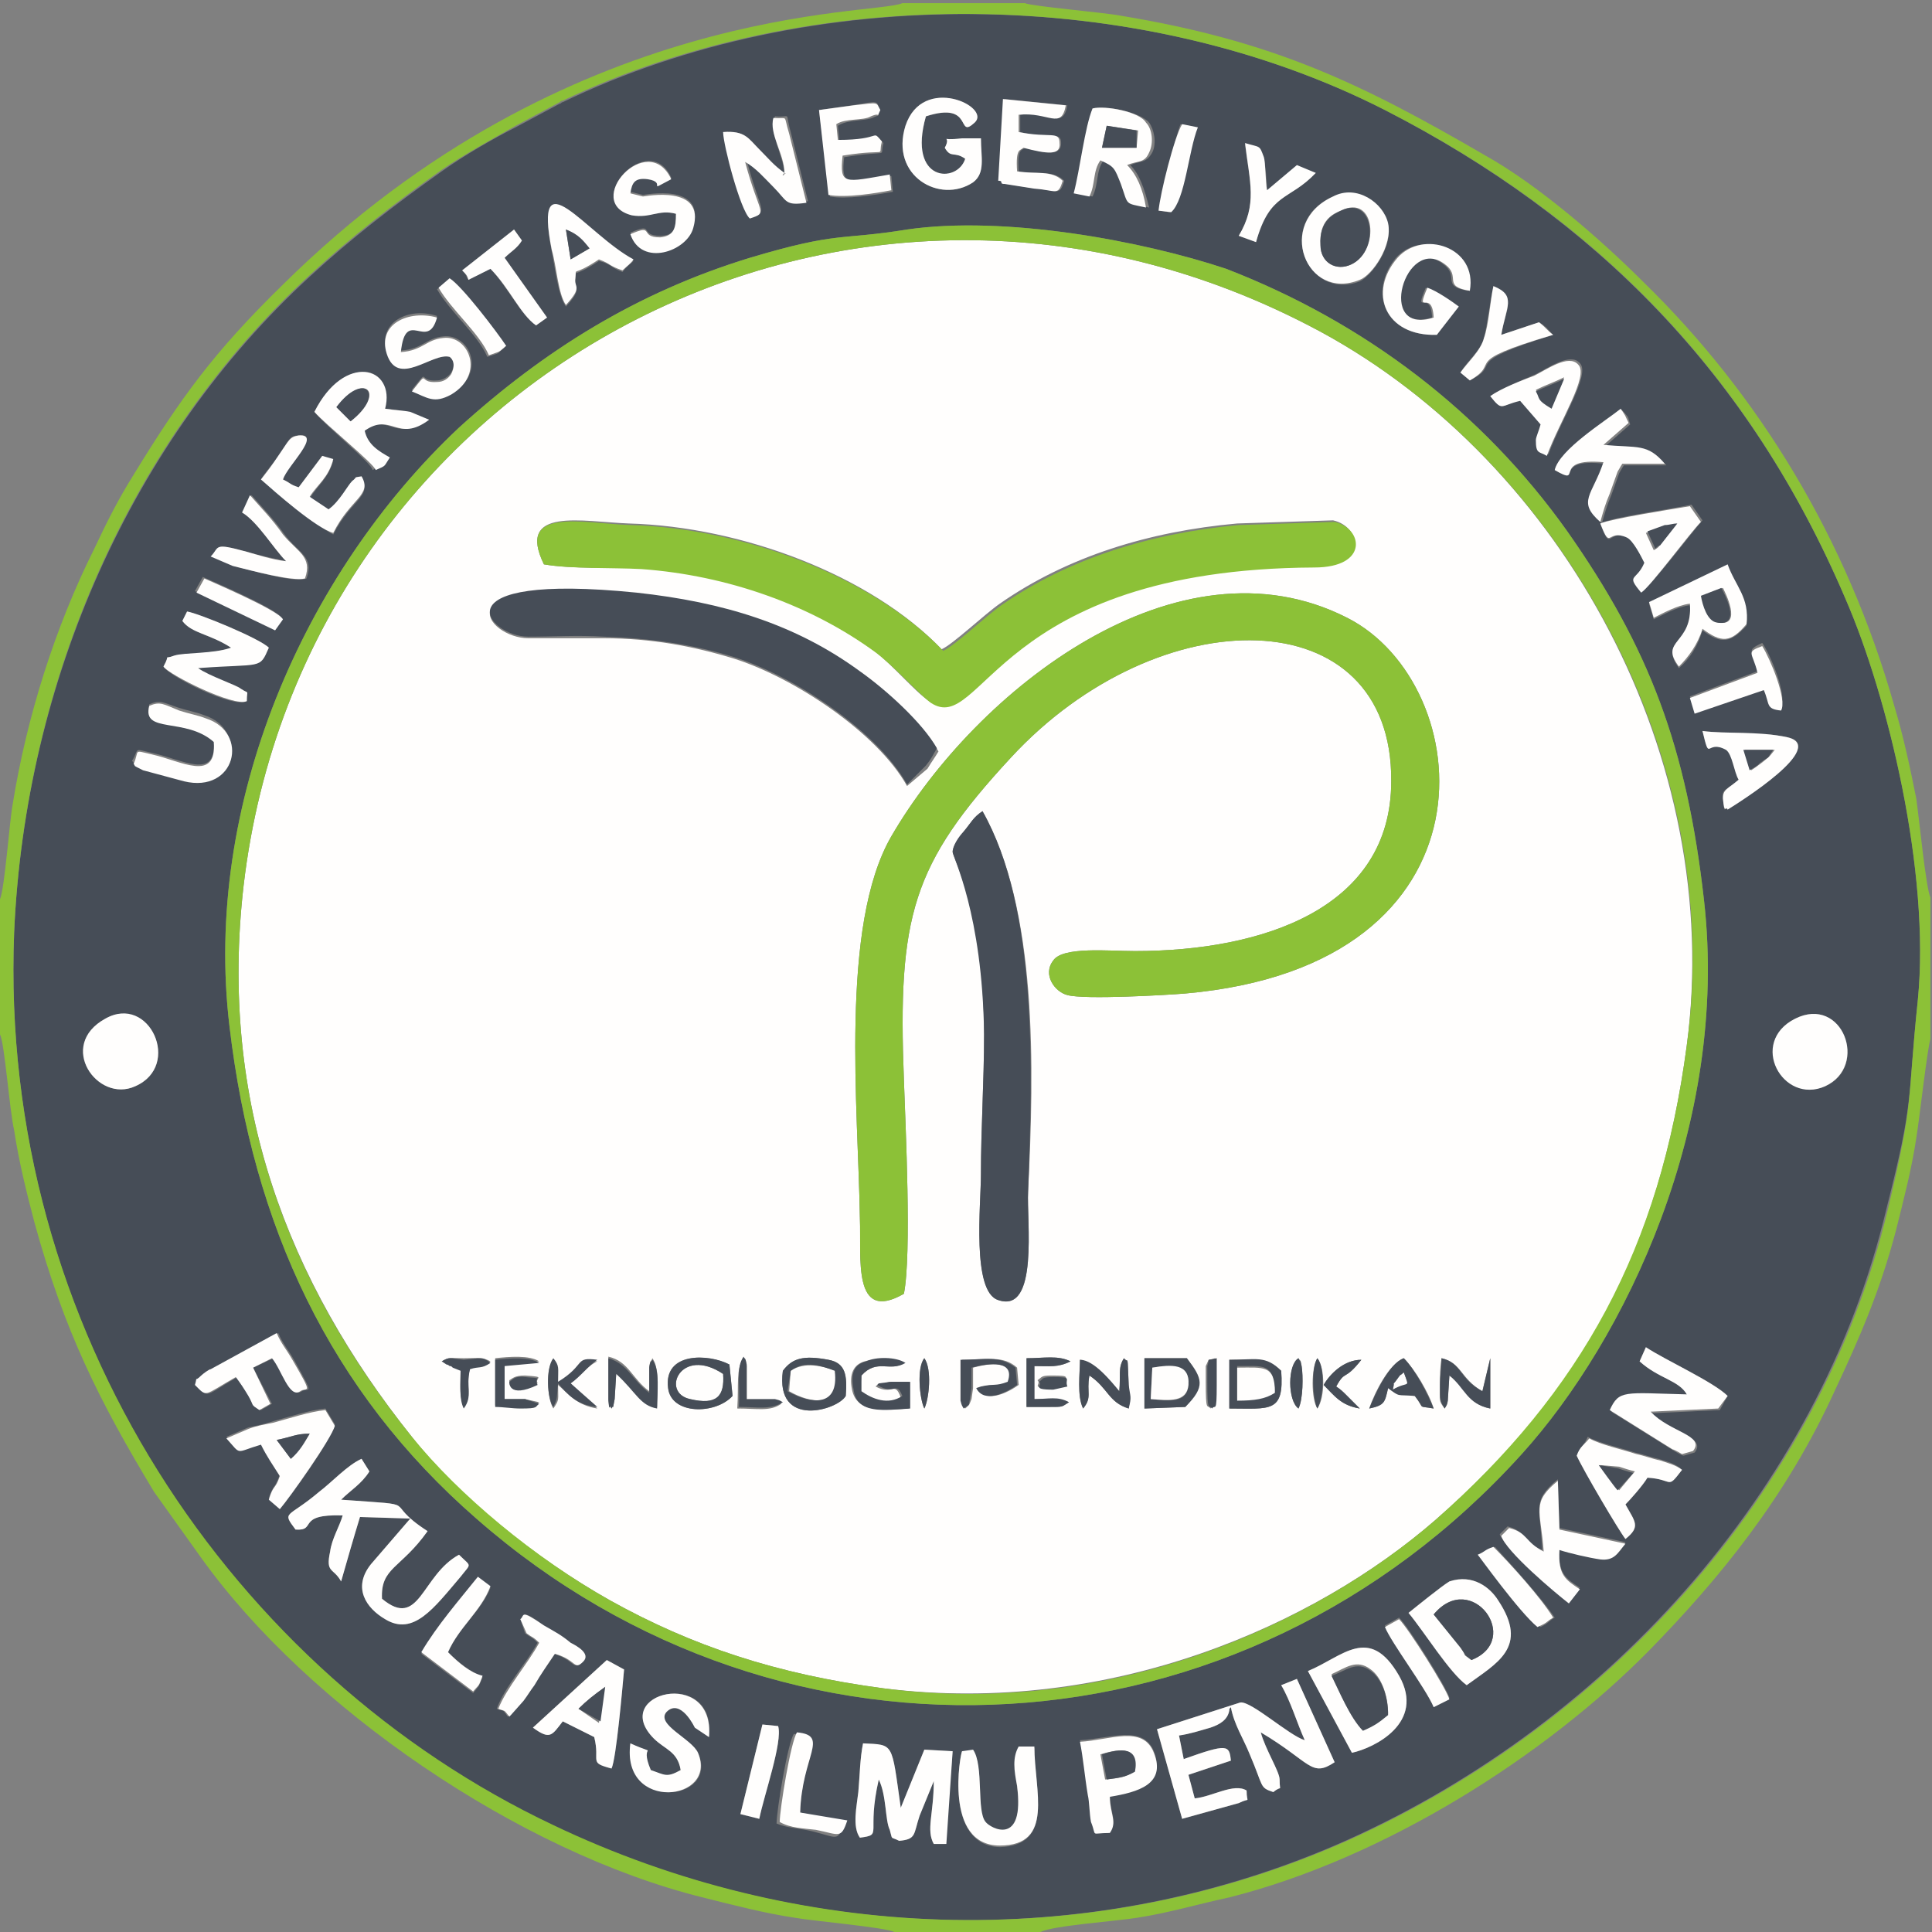 <svg xmlns="http://www.w3.org/2000/svg" width="122.9" height="122.9">
  <rect width="100%" height="100%" fill="#808080" stroke="none"/>
  <path fill="#FFFEFD" fill-rule="evenodd" d="M83.8 86.4c.5.6.5 2.5 0 3.2-.4-.6-.4-2.6 0-3.2zm-1.2 0c.2.3.1 0 .2.5.1.6.1 2.1-.2 2.7-.7-.5-.7-2.8 0-3.2zm-5.3 0v1.7c0 1.9-.1 1.2-.3 1.5-.2-.3-.3.3-.3-1.7v-1c.3-.6 0-.3.6-.5zm-18.5 0c.5.7.3 2.6 0 3.2-.3-.6-.5-2.6 0-3.2zm-11.5 0c.2.2.1 0 .2.5v2.2h1.7c.4.1.4.1.5.2-.7.5-1.5.3-2.8.3.1-1.5-.1-2.5.4-3.2zm30.9 3.2v-3.1c1.8 0 2.3-.2 3.3.7.2 2.7-.7 2.4-3.3 2.4zm-28.4-2.4c-.5 3.7 3.5 2.5 4 1.6.1-1.3 0-2.1-1.1-2.3-1.6-.3-2.3-.1-2.9.7zm-3.4-.4l.2 2c-1.1 1.2-3.9 1.2-4.1-.5-.3-2.3 2.5-2.2 3.9-1.5zm29 2.7l-2.6.1v-3.2h2.7c.9 1.3 1.1 1.7-.1 3.1zM66 87.8c.3-.2.2-.3.9-.3 1.3 0 .8.1.9.5l-.8.3c-1.6 0-.7-.2-1-.5zm-33.6 0c.2-.1.3-.3 1-.3 1.4.1.6.1.8.5-1.9 1-1.8-.1-1.8-.2zm59.5 1.8c-.4-.5-.3-.5-.3-1.5 0-.6 0-1.1.1-1.7 1.3.3 1.2 1.3 2.6 2.1l.5-2.1v3.2c-1.5-.3-1.5-1.4-2.6-2.1l-.1 1.5c0 .4-.1.4-.2.6zm-3.3-1.2c1-.5 1.1 0 .7-1.1-.3.2-.2 0-.4.4-.5.7-.1-.1-.3.7zm-.3-.1c-.2.9-.3 1.1-1.2 1.3.3-.9 1.2-2.8 2.2-3.2.7.7 1.6 2.2 1.9 3.2-1.1-.2-.5.1-1.2-.8-1.2-.2-.9.1-1.7-.5zm-19.4 1.3c-.4-.8-.2-2.2-.2-3.1.9.1 2 1.4 2.5 2 .1-1-.1-1.5.3-2.1.3.4.2-.5.3 1.7 0 .8.1.7 0 1.5-1.3-.4-1.3-1.3-2.5-2.1-.2 1.1.2 1.3-.4 2.1zm-30 0c-.2-.4-.1.4-.2-.6v-2.7c1.3.3 1.5 1.4 2.6 2.2v-1.6c.1-.5.1-.2.2-.5.5.7.3 2.2.3 3.1-1.1-.2-1.3-.9-2.6-2.2l-.1 1.7c-.2 1 0 .2-.2.6zm26.9-.6v-2.1c1 0 1.5.1 2.3-.3-.8-.4-1.7-.2-2.8-.2v3.1h1.4c1 0 .8 0 1.3-.3-.7-.3-1.3-.2-2.2-.2zm-4.4.6c-.1-.2-.2-.1-.2-.5v-2.6c1.6 0 2.6-.3 3.5.5l.1 1.1c-.7.5-2.1 1.2-2.6.2l.3-.1c.9-.2.9.1 1.7-.3.4-1.4-1.2-1.2-2.3-.9v1.3l-.1.7c-.2.5-.1.3-.4.6zm-6.6-2.1l-.1 1.1c.6.4 1.6.9 2.6.3-.4-1.1-.5-.1-1.6-.7l.1-.1.8-.2h1.2v1.7c-1.6.1-3.3.3-3.6-1.2-.2-1 .1-1.6.8-1.8.7-.2 2-.2 2.5.1-.9.6-1.7-.3-2.7.8zM32.1 89v-2.2l2.2-.2c-.6-.4-1.9-.3-2.8-.2v3c.5 0 1.1.1 1.6.1 1.2 0 .9-.1 1.2-.3l-.9-.2h-1.3zm-4-2.4c.5-.3.5-.2 1.4-.2 1.1 0 1.1-.1 1.7.2-.6.4-.7.2-1.3.4-.3 1.2.2 1.7-.4 2.5-.3-.7-.2-1.5-.2-2.4l-.5-.2c-.1 0-.1 0-.2-.1-.1 0-.1 0-.2-.1l-.3-.1zM85 88.2c.6-1.1.5-.3 1.6-1.7-1.1 0-2 .9-2.4 1.6.7.7 1.1 1.3 2.3 1.5l-.8-.8c-.3-.3-.4-.4-.7-.6zM36.3 88l1.7 1.6c-1.3-.2-1.8-.9-2.5-1.5 0 1 .1.9-.3 1.5-.4-.6-.5-2.6 0-3.1.3.5.2.6.3 1.5 1.8-1.2 1-1.6 2.5-1.4-.5.2-1.1.9-1.7 1.4zm26.2-36.4c3.5 6.2 3.3 16.3 2.9 24.2-.1 1.8.7 7.8-1.9 6.9-1.7-.6-1.1-6.1-1.1-8 0-2.9.2-5.9.2-8.9 0-7.7-2-11.3-2-11.6 0-.4.4-.9.7-1.3.5-.6.6-.9 1.2-1.3zm-5 30.7c.5-2.5.1-10.7 0-13.6-.4-10.4.5-13.7 6.8-20.5C73.7 38 88.6 38 88.5 49.7c0 8.1-8.2 10.8-16.3 10.8-1.7 0-4.6-.3-5.2.6-.7.9.1 2 .9 2.2 1.1.3 6.3 0 7.5-.1C95.8 61.4 94 43.5 85.7 39.3c-10.8-5.5-23.6 4.6-29 13.9-3.3 5.7-2.1 17.4-2 24.3.1 2.5-.5 6.7 2.8 4.8zm2.2-34.5c-.3.5-.4.6-.7 1.1L57.7 50c-1.9-3.4-7.2-6.9-11-8.1-2.6-.8-5.3-1.3-8.3-1.3h-4.8c-2.6 0-6-4.1 6.9-2.8 5.5.6 10.1 2 14.3 5.1 1.6 1.2 4 3.3 4.9 4.9zM34.6 35.9c-1.8-3.7 2.5-2.7 5.4-2.6 7.2.2 15.4 3.3 19.9 8 .7-.3 2.7-2.2 3.7-2.9 4.3-3 9.5-4.6 15.1-5.1l6.1-.2c1.8.4 2.2 2.9-1.3 2.9-20.3.1-21.1 10.8-24.4 8.6-1-.7-2.3-2.3-3.5-3.2-4.1-3-9.4-4.9-14.9-5.3-1.7 0-4.3.1-6.1-.2zm72.7 30.6c2.4-18.2-7.8-37-23.3-45.4-29.9-16.1-64.7 3-68.5 35.2-1.6 13.8 2.8 25.2 10.7 35.1 3 3.8 7.8 7.7 12.6 10.4 5.2 2.9 10.6 4.7 17.4 5.6 14.5 1.8 27.5-4.1 35.1-10.7 9.4-8.2 14.3-17.3 16-30.2z" clip-rule="evenodd"/>
  <path fill="#464D57" fill-rule="evenodd" d="M61.2 111.4h.7c.7 1 .2 3.9.8 4.6.3.4 2.5 1.6 2-2.3-.1-1.1-.3-1.8.1-2.5h1c0 2.7 1.3 6.2-2.2 6.3-3.6-.1-2.5-6-2.4-6.1zm-1.1 5.9l.5-5.9-1.8-.1-1.5 3.7c-.6-4.2-.4-4-2.4-4.1-.2 1-.2 2-.3 3.1-.1.9-.4 2.2.1 2.9 1.5-.2.4-.2 1.2-3.7.5 1 .4 2.6.7 3.2.2.7 0 .4.6.7 1.1-.1.9-.4 1.3-1.6l.9-2.2c0 2.1-.5 3.1 0 4h.7zm-9.2-2l2.8.6c-.4 1.3-.4 1-2 .6-.8-.2-1.6-.2-2.3-.5 0-.8.7-5.1 1.1-5.7 2.2.1.5 1.4.4 5zm17.8-4.6c1.9-.1 4-1 4.7.7.8 2.1-1.1 2.6-2.8 2.8 0 1.1.5 1.6 0 2.3-1.2 0-.8.3-1.1-.8-.1-.4-.2-1.3-.2-1.7-.2-1.1-.4-2.3-.6-3.3zm-20.4 5c.3-1.5 1.5-4.9 1.2-5.9l-1-.1-1.4 5.7 1.2.3zm26.7-5.3c.7-.1 1.3-.3 2-.5.6-.2 1.1-.5 1.2-1.1 0-.1 0-.1.1-.2.2 1.1.8 2 1.2 3 .9 2.1.6 2.1 1.5 2.4.6-.5.4.1.4-.8 0-.5-.9-1.9-1.2-3 3.2 1.9 3.2 2.9 4.7 1.9l-2.4-5.3-1 .4c.6 1 1 2.4 1.5 3.5-1-.3-3.4-2.5-4.1-2.4l-5.3 1.7 1.6 5.7 3.6-1c.8-.4.5.1.5-.8-.8-.5-2.2.4-3.3.5l-.4-1.5 2.7-.9c-.1-1-.2-1.1-3-.1l-.3-1.5zm-34.9.5c1.9.9.4-.2 1.3 1.7 1 .4 1 .5 1.9 0-.2-1.2-.9-1.3-1.7-2-2.9-2.9 4-4.6 3.5-.1l-.9-.6s-.9-2-1.8-1c-.8.8 1.6 1.7 2 2.6 1.4 3.1-4.8 3.8-4.3-.6zm-1.2 1.6c.3-.6.7-5.2.8-6.3l-1.1-.6-4.7 4.3c1.1.8 1.2.5 1.9-.4l2 1c.4 1.6-.4 1.6 1.1 2zm44.3-6.2c2.2-.9 3.9-3 5.8.3 1.7 3-1.6 4.6-3 4.9l-2.8-5.2zm4.9-2.9c.4 1 2.6 3.9 3.1 5.1l1-.5c-.2-.7-2.6-4.5-3.2-5.1l-.9.5zm-55-.4c.3-.2 0-.7 1.5.4.6.4 1 .6 1.6 1.1.3.2 1.3.7.8 1.2-.6.6-.4-.1-1.8-.5-.4.7-.8 1.3-1.3 2-.3.4-.4.6-.7 1l-.8.9-.1.1c-.4-.6-.3-.3-.7-.5.5-1.4 1.9-2.9 2.6-4.2-.4-.4-.4-.3-.8-.6l-.3-.9zm56.5-.4c1 1.2 2.6 3.8 3.7 4.6 1.9-1.4 4-2.4 2-5.4-.5-.8-1.6-1.7-3.1-1.2-.5.3-2.1 1.6-2.6 2zm-61.1 2.5c.7.7 1.4 1.2 2.2 1.6-.3.7-.2.5-.6 1l-3.3-2.5c1-1.7 2.4-3.3 3.6-4.8l.8.6c-.6 1.5-2 2.5-2.7 4.1zm65.6-6.2c.5-.3.4-.3 1-.5 1.1 1.2 3 3.3 3.8 4.5-.5.3-.3.3-.9.6-1.3-1.1-3.8-4.5-3.9-4.6zm-69.8 2.8c-.1-2 1.2-1.9 2.9-4.3-3.1-2 0-1.6-5.5-2 .6-.6 1.3-1 1.8-1.8l-.5-.8c-.9.4-1.9 1.5-2.7 2.1-2 1.7-2.4 1.2-1.5 2.4 1.4.1 0-1 3-.9-.2.7-.7 1.5-.8 2.3-.3 1.4.2 1 .7 1.9.4-1.4.8-2.8 1.2-4.1l3.2.1-2.5 2.9c-1.2 1.5-.3 2.8.9 3.5 1.8 1.1 3.1-.7 4.8-2.7.7-.9.7-.6-.1-1.4-2.4 1.3-2.5 4.8-4.9 2.8zm74.8-7.6l.1 3.1 4.2.9c-.5.6-.7 1.1-1.6 1-.7-.1-2-.5-2.6-.6-.1 1.6.4 1.9 1.3 2.5l-.7.9c-.9-.6-4-3.3-4.4-4.3l.5-.5c1.2.3 1 1 2.2 1.5-.1-2.7-.7-3.1 1-4.5zm1.2-1.5c.4.9 2.7 4.8 3.1 5.3 1-.8.6-1.1 0-2.2.3-.3 1.1-1.2 1.4-1.7 1.7.1 1.2.8 2.2-.5-.4-.4-.9-.5-1.5-.7-.5-.1-1-.3-1.5-.4-.9-.3-2.3-.6-3-1-.2.5-.5.7-.7 1.2zM17.8 96l-.7-.7c.3-.9.4-.6.7-1.5-.5-.7-.8-1.2-1.2-2-1.7.5-1.2.6-2.2-.4l1.4-.6c.5-.1 1-.2 1.6-.4 1.1-.3 2.3-.7 3.3-.8l.6 1c-.2 1-2.9 4.7-3.5 5.4zm86.5-9.4l.4-.9c1.2.8 4.3 2.2 5.2 3.1l-.5.9-4.3.2c1.2 1.3 3.5 1.5 2.7 2.5l-.7.2c-.1 0-.6-.3-.6-.3l-4-2.5c.6-1.3.9-1.1 4.9-1-.6-1-1.8-1.1-3.1-2.2zm-88.2.4l1.2 2.3-.7.4c-.6-.4-.3-.2-.7-.9-.3-.5-.4-.8-.8-1.2-2.1 1.2-1.8 1.4-2.6.5.2-.7-.1-.1.4-.6 0 0 .5-.3.6-.4l4.2-2.3c.3.7.6 1 1 1.7 1.4 2.5.9 1.7.5 2-.7.5-1.2-1.4-1.8-2.1l-1.3.6zm98.1-22.2c3-1.5 4.7 3.1 1.9 4.3-2.7 1.2-4.8-2.9-1.9-4.3zm-107.5 0c2.8-1.5 4.9 3 1.9 4.3-2.4 1.1-5-2.6-1.9-4.3zm51-50.2c-4.3.7-4.3.1-10 1.8-7.2 2.2-13.1 5.9-18.5 10.8-9.9 9.3-16.3 24-14.6 38.1C16.1 78 21 88.5 30.3 96.6c19.6 17.2 48.7 15.6 66.5-4.1 6.6-7.3 13.2-21 11.6-35.2-1.1-9.8-3.5-16.1-8.7-23.5-5.4-7.6-12.9-13.3-21.7-16.7-5.4-1.8-14.1-3.4-20.3-2.5zm52.9 35c-.3-.5-.3-1.6-.8-1.9-1.3-.8-1 .8-1.5-1.2 1.5.2 3.6 0 5.4.4 2.6.5-3 4.1-3.8 4.6-.2-.2-.2.4-.3-.7-.1-.6.2-.5 1-1.2zM9.7 47.9c1.9.4 4.1 1.8 3.9-.8-1.8-1.5-4.6-.5-4.1-2.3.7-.3.9-.1 1.8.2.6.2 1.2.3 1.7.5 2.8.9 1.9 4.8-1.4 4L9 48.8c-.7-.3-.3-.1-.6-.4.5-.8 0-.8 1.3-.5zm98.1-2.6l-.3-1 4.3-1.6c-.3-1.3-.8-1.3.3-1.8.5.7 1.6 3.3 1.2 4.1-1-.1-.7-.3-1.1-1.3l-4.4 1.6zm-93.1-4.1c-1.4-.9-2.5-.9-3.1-1.7l.3-.6c.6.1 4.6 1.7 5.2 2.3-.6 1.3-.4.9-4.5 1.3.7.6 2.5 1.2 2.7 1.3.5.4.4 0 .4.8-.8.5-5-1.6-5.3-2.2.5-.9-.1-.4.7-.7.5-.1 2.5-.1 3.6-.5zm95.2-5.2c.4 1.4 1.4 2.2 1.2 3.8-1 1.1-1.6 1.2-2.8.3-.3 1-.8 1.8-1.5 2.4-1.3-1.8.9-1.5.7-4-.8.1-1.7.6-2.3.9l-.3-1 5-2.4zm-97 .7c.2.1 4.7 2 5 2.6l-.5.7-5-2.4.5-.9zm88.9-3.4c.7-.4 4.5-.9 5.8-1.2l.7 1c-.7.8-3.3 4.2-3.8 4.5-.9-1.2-.3-.7.2-1.9-.2-.4-.7-1.4-1.1-1.6-1.4-.4-1.1 1.1-1.8-.8zm-86.1 1.8c.7.2 1.6.4 2.5.6-.8-.8-1.8-2.5-2.8-3.1l.6-1.1c.7.8 1.4 1.5 2.1 2.5.9 1.2 1.9 1.4 1.4 2.8-.8.3-3.4-.5-4.6-.8l-1.4-.6c.6-.6 0-.9 2.2-.3zm.9-4.6c.3-.5.7-.9 1.1-1.5.7-1 .7-1.3 1.3-1.3 1.5-.2-.8 1.8-1 2.8.6.3.4.3 1 .5l1.5-2 .7.3c-.3 1.1-1 1.6-1.5 2.4l1.2.8c.7-.5 1.2-1.5 1.5-1.8.4-.4 0-.2.6-.3.7 1.2-.7 1.4-1.8 3.6-1-.5-3.6-2.7-4.6-3.5zm82.3-.6c.3-1.2 3.2-3.1 4.3-3.8.5.6.3.3.5.9l-1.6 1.4c2.2.2 2.8-.1 3.9 1.2h-2.7c-.2.3 0 0-.3.5l-.5 1.4c-.3.7-.4 1.1-.6 1.8-1.5-1.3-.5-1.8.2-3.8-3.5-.4-1.3 1.5-3.2.4zM20 26.2c2-3.8 5.3-2.9 4.3-.2.6 0 1.1.1 1.6.2l1.2.5c-2 1.5-2.3-.5-4.1.7.2.9 1 1.3 1.6 1.7-.4.6-.2.4-.9.8 0-.4-3.1-2.9-3.7-3.7zm74.8-1c.7-.5 2-1 2.9-1.4.8-.4 2.2-1.4 2.8-.7.7.7-1.2 3.6-2 5.8-.5-.3-.8-.1-.7-1 0-.2.2-.6.3-1l-1.3-1.5c-1.3.4-1.2.8-2-.2zm-66.2-2.5c-1.1-.3-3.3 2-4-.3-.6-1.9 1.4-2.9 3.2-2.3-.6 2.2-2.1-.7-2.3 2.2 1.4-.1 1.6-.8 2.7-.9 1.7-.2 2.8 2.4.5 3.6-1.1.7-1.5.2-2.5-.2 1.2-1.5.3-.5 1.6-.6.3 0 .7-.2.9-.5.4-.7-.1-1-.1-1zm64.3 1c.4-.7 1.3-1.4 1.5-2.2.2-.8.4-2.4.6-3.3 1.5.7.8 1.4.5 3.1l2.4-.8c.5.3.5.4.9.8-6.1 1.9-3.1 1.8-5.3 2.9l-.6-.5zm-60.8-1.6c-.6.5-.2.3-1.1.6-.6-1.4-2.4-2.9-3.2-4.3l.7-.5c.8.4 3 3.3 3.6 4.2zm59.3-.8c-3.3.1-4.4-2.7-2.6-4.9 1.6-1.8 5-.6 4.6 2.1-1.8-.3-.5-.9-1.6-1.7-2.5-2-4.4 4.5-.7 3.4-.1-1.9-1.2 0-.4-1.9.6.2 1.6.9 2 1.2l-1.3 1.8zm-6.6-8.8c1.6-.7 3.2.4 3.5 1.8.3 1.4-1 3.2-1.8 3.6-3.4 1.3-5.4-3.8-1.7-5.4zm-52.1 2.1l.5.7c-.3.5-.7.7-1.1 1.1l2.7 3.8-.7.5c-1-.7-1.7-2.3-2.9-3.6l-1.4.7c-.2-.3-.1-.3-.4-.6l3.3-2.6zm6.9 2.7c-.8-.3-.7-.5-1.5-.7-1.8 1.2-1.4.4-1.5 1.2-.1.6.5.5-.6 1.7-.5-.7-.7-2.5-.9-3.5-1.2-6.1 2.2-1 5.2.6-.2.2-.4.3-.7.7zm3.4-3.7c-1.1-.3-1.6.3-2.8 0-3.2-.8 1.1-5.4 2.5-2.3-1.7.9-.2.2-1.5 0-.9-.1-1 .2-1.1.9l.8.2c.1 0 4-.8 3.2 2-.4 1.5-3.3 2.5-4 .4 1.6-.7.5.2 1.9.2.9 0 1-.5 1-1.4zM83.7 11c-1.7 1.8-3 1.2-3.8 4.4l-1.1-.4c1.2-2 .7-3.4.4-5.8 1 .3.9.1 1.2.9.1.3.2 1.6.2 2.1l1.9-1.6 1.2.4zM69.5 6.9c.8-.2 3 .2 3.6.9.3.4.5 1.3.2 1.9-.4.7-.7.5-1.4.8.6.6.9 1.5 1.2 2.7-1.5-.3-1.1-.1-1.6-1.5-.4-1-.4-1.1-1.3-1.5-.5.7-.3 1.5-.7 2.3l-1-.2c.2-1.5.6-4.2 1-5.4zm4.2 6.5c.2-1.1 1.1-4.8 1.4-5.5l1 .2c-.6 1.5-.8 4.5-1.7 5.4l-.7-.1zM46 8.4c1.4-.1 1.6.4 2.3 1.1.6.6.9 1 1.6 1.5-.1-1.2-1-2.5-.6-3.6 1.1.1.6-.4 1 1l1.1 4.4c-1.5.2-1.2-.1-2.1-1-.6-.6-1.1-1.1-1.8-1.6.9 3.4 1.4 3.2.3 3.6-.7-.4-1.7-4.6-1.8-5.4zm4 2.7s0-.1 0 0zM52.1 7l2.1-.3c1.8-.3 1.5-.3 1.8.3-.3.6.1.2-.5.5-.5.2-1.6.1-2.2.5l.1 1c2.9 0 2.1-.7 2.8.1-.3 1 .6.4-2.5.9-.2 1.8.1 1.7 3 1.2l.1 1c-1.1.2-3 .5-4 .3L52.1 7zm11.8-.7l4 .4c-.3 1.6-1.1.3-3 .6v1.1c1.9.5 2.6-.1 2.6.7 0 .8-.8.7-2.3.3-.2.2-.5 0-.4 1.5 1.2.2 2.2-.1 2.9.6-.3 1-.4.6-1.8.5l-1.9-.3s-.2 0-.2-.1-.1-.1-.2-.1l.3-5.2zm-1.5 2.5h-1.2c-1.7.2-.6-.3-1.1.6.4.7.6.2 1.3.7-.5 1.6-3.7 1.5-2.5-2.7 3.1-1 1.9 1.5 3.1.4 1.1-1-3.3-3.1-4.4.2-1 3.2 2.2 5 4.3 3.6.8-.6.5-1.6.5-2.8zM122 63.6c.8-8.1-1.9-19.3-4.6-25.5-6.1-14.3-15.9-24.2-29.3-31.1-15.7-8-36.6-8.1-52.3-.5-.1 0-.1.1-.2.1l-2.8 1.5c-1.4.7-3.3 1.8-4.7 2.8-3.1 2.2-5.8 4.3-8.4 6.7C8.4 28 1.6 43.3.9 59.3c-1 25.4 14 47.2 34.2 56.8 15.5 7.4 33.7 8.2 49.8 1.3 16.9-7.3 30.8-22.4 35.1-40.5 1.8-7.1 1.3-6.6 2-13.3z" clip-rule="evenodd"/>
  <path fill="#8CC137" fill-rule="evenodd" d="M122 63.6c-.7 6.7-.2 6.2-1.9 13.3-4.3 18.1-18.2 33.2-35.1 40.5-16.1 6.9-34.3 6.1-49.8-1.3C14.9 106.5-.1 84.6.9 59.3c.7-16 7.4-31.3 18.8-41.8 2.6-2.4 5.3-4.5 8.4-6.7 1.3-.9 3.3-2 4.7-2.8l2.8-1.5s.1-.1.2-.1C51.5-1.1 72.4-1 88.1 7c13.5 6.9 23.2 16.8 29.3 31.1 2.7 6.2 5.4 17.4 4.6 25.5zM0 57.2v8.6c.3.6.6 4.8.9 6.1.3 2 .8 4 1.3 5.9 1.9 6.9 4.1 11.3 7.6 17.1l3 4.2c6.8 9.5 20.2 18.7 31.9 21.6 2 .5 3.9 1 5.9 1.3 1.1.2 5.7.6 6.3.9h9.3c.7-.4 4.9-.7 6.1-.9 2-.3 4-.9 5.9-1.3 9.9-2.5 20.1-9 26.7-15.7 4.4-4.5 8.7-9.7 11.8-16.5 1.6-3.4 2.9-6.4 3.9-10.2.5-2 1-3.9 1.3-5.9.2-1.2.7-5.7.9-6.3v-9c-.3-.7-.7-4.9-.9-6.3-.4-2-.8-3.9-1.4-5.9-3-10.6-8.6-19.8-16-27-2.6-2.6-6.6-6.1-10-8C86.6 5.3 81 2.6 71.3 1c-1-.2-5.7-.6-6.1-.8h-7.8C55.7 1 36.2.1 18 18.1c-4.4 4.3-6.5 7.2-9.5 12.1-1 1.6-1.7 3-2.5 4.7-2.5 5-4.3 10.7-5.2 16.3-.2 1.1-.5 5.3-.8 6z" clip-rule="evenodd"/>
  <path fill="#8CC137" fill-rule="evenodd" d="M57.5 82.3c.5-2.5.1-10.7 0-13.6-.4-10.4.5-13.7 6.8-20.5C73.7 38 88.6 38 88.5 49.7c0 8.1-8.2 10.8-16.3 10.8-1.7 0-4.6-.3-5.2.6-.7.9.1 2 .9 2.2 1.1.3 6.3 0 7.5-.1C95.8 61.4 94 43.5 85.7 39.3c-10.8-5.5-23.6 4.6-29 13.9-3.3 5.7-2.1 17.4-2 24.3.1 2.5-.5 6.7 2.8 4.8z" clip-rule="evenodd"/>
  <path fill="#8CC137" fill-rule="evenodd" d="M107.3 66.5c-1.7 12.9-6.7 22-16 30.2-7.6 6.6-20.6 12.6-35.1 10.7-6.8-.9-12.2-2.7-17.4-5.6-4.8-2.7-9.6-6.7-12.6-10.4-7.9-9.8-12.3-21.3-10.7-35.1C19.3 24.1 54.1 5 84 21.1c15.5 8.4 25.8 27.2 23.3 45.4zM57.7 14.6c-4.3.7-4.3.1-10 1.8-7.2 2.2-13.1 5.9-18.5 10.8-9.9 9.3-16.3 24-14.6 38.1C16.1 78 21 88.5 30.3 96.6c19.6 17.2 48.7 15.6 66.5-4.1 6.6-7.3 13.2-21 11.6-35.2-1.1-9.8-3.5-16.1-8.7-23.5-5.4-7.6-12.9-13.3-21.7-16.7-5.4-1.8-14.1-3.4-20.3-2.5z" clip-rule="evenodd"/>
  <path fill="#8CC137" fill-rule="evenodd" d="M34.6 35.9c1.7.3 4.3.2 6.2.3 5.5.4 10.8 2.3 14.9 5.3 1.2.9 2.6 2.5 3.5 3.2 3.3 2.2 4.1-8.5 24.4-8.6 3.5 0 3.1-2.5 1.3-2.9l-6.1.2c-5.5.5-10.8 2.1-15.1 5.1-1 .7-3 2.6-3.7 2.9-4.5-4.7-12.7-7.8-19.9-8-3-.1-7.3-1.2-5.5 2.5z" clip-rule="evenodd"/>
  <path fill="#464D57" fill-rule="evenodd" d="M61.3 52.9c-.3.3-.7.9-.7 1.3 0 .3 1.9 3.9 2 11.6 0 3-.2 5.9-.2 8.9 0 1.9-.6 7.5 1.1 8 2.6.9 1.8-5.1 1.9-6.9.3-7.9.6-18-2.9-24.2-.6.4-.7.7-1.2 1.3zM40.5 37.7c-12.9-1.3-9.5 2.8-6.9 2.8 1.7 0 3.1-.1 4.8 0 3 .1 5.7.5 8.3 1.3 3.8 1.2 9.1 4.7 11 8.1l1.2-1.2c.4-.5.4-.6.7-1.1-.9-1.6-3.2-3.7-4.9-4.9-4.1-3-8.7-4.4-14.2-5z" clip-rule="evenodd"/>
  <path fill="#FFFEFD" fill-rule="evenodd" d="M75 110.4c.7-.1 1.3-.3 2-.5.6-.2 1.1-.5 1.2-1.1 0-.1 0-.1.1-.2.2 1.1.8 2 1.2 3 .9 2.1.6 2.1 1.5 2.4.6-.5.4.1.4-.8 0-.5-.9-1.9-1.2-3 3.2 1.9 3.2 2.9 4.7 1.9l-2.4-5.3-1 .4c.6 1 1 2.4 1.5 3.5-1-.3-3.4-2.5-4.1-2.4l-5.3 1.7 1.6 5.7 3.6-1c.8-.4.5.1.5-.8-.8-.5-2.2.4-3.3.5l-.4-1.5 2.7-.9c-.1-1-.2-1.1-3-.1l-.3-1.5zm-50.7-8.7c-.1-2 1.2-1.9 2.9-4.3-3.1-2 0-1.6-5.5-2 .6-.6 1.3-1 1.8-1.8l-.5-.8c-.9.4-1.9 1.5-2.7 2.1-2 1.7-2.4 1.2-1.5 2.4 1.4.1 0-1 3-.9-.2.7-.7 1.5-.8 2.3-.3 1.4.2 1 .7 1.9.4-1.4.8-2.8 1.2-4.1l3.2.1-2.5 2.9c-1.2 1.5-.3 2.8.9 3.5 1.8 1.1 3.1-.7 4.8-2.7.7-.9.7-.6-.1-1.4-2.4 1.3-2.5 4.8-4.9 2.8zm36.3 9.7l-1.8-.1-1.5 3.7c-.6-4.2-.4-4-2.4-4.1-.2 1-.2 2-.3 3.1-.1.9-.4 2.2.1 2.9 1.5-.2.4-.2 1.2-3.7.5 1 .4 2.6.7 3.2.2.7 0 .4.6.7 1.1-.1.9-.4 1.3-1.6l.9-2.2c0 2.1-.5 3.1 0 4h.8l.4-5.9zm49.3-22.6c-.9-.9-4-2.3-5.2-3.1l-.4.9c1.2 1.1 2.5 1.2 3 2.1-4-.1-4.3-.3-4.9 1l4 2.5c.1 0 .6.3.6.3l.7-.2c.8-1-1.5-1.2-2.7-2.5l4.3-.2.6-.8zm-18.7 13.9c2.4-2.9 5.7 1.6 2.4 2.9-.7-.5-.2-.1-.7-.8l-1.7-2.1zm-1.6-.1c1 1.2 2.6 3.8 3.7 4.6 1.9-1.4 4-2.4 2-5.4-.5-.8-1.6-1.7-3.1-1.2-.5.3-2.1 1.6-2.6 2zM6.7 64.8c-3.1 1.7-.5 5.4 1.9 4.3 3-1.3.9-5.9-1.9-4.3zm107.5 0c-3 1.5-.8 5.5 1.9 4.3 2.8-1.3 1.1-5.8-1.9-4.3zm-29.5 41.7c.9-.4 1.6-1 2.5-.3.7.5 1.1 1.7 1.1 2.8-.6.5-.9.7-1.6 1-.8-.7-1.5-2.4-2-3.5zm1.3 5c1.4-.3 4.7-1.9 3-4.9-1.9-3.3-3.6-1.2-5.8-.3l2.8 5.2zm13.8-9.5l.7-.9c-.9-.6-1.4-.9-1.3-2.5.6.2 1.9.5 2.6.6.9.1 1.1-.4 1.6-1l-4.2-.9-.1-3.1c-1.7 1.4-1.1 1.8-.9 4.5-1.2-.6-1-1.2-2.2-1.5l-.5.5c.3 1 3.4 3.6 4.3 4.3zm-81.3-9.2l-.9-1.2c1-.2 1.3-.4 2.1-.4-.4.6-.7 1.1-1.2 1.6zm-.7 3.2c.6-.7 3.3-4.5 3.5-5.3l-.6-1c-1 .1-2.2.5-3.3.8-.5.1-1.1.2-1.6.4l-1.4.6c1 1.1.5.9 2.2.4.4.8.7 1.2 1.2 2-.3.9-.4.5-.7 1.5l.7.6zM70.4 8l2 .3-.1 1.1h-2.2l.3-1.4zm-.9-1.1c-.5 1.2-.8 3.9-1.2 5.4l1 .2c.4-.8.2-1.6.7-2.3.9.4.9.5 1.3 1.5.5 1.4.2 1.2 1.6 1.5-.2-1.2-.6-2.1-1.2-2.7.7-.3 1.1-.1 1.4-.8.3-.6.2-1.5-.2-1.9-.4-.7-2.6-1.1-3.4-.9zm-29.4 104c-.6 4.4 5.6 3.7 4.3.6-.4-.9-2.7-1.8-2-2.6.9-.9 1.8 1 1.8 1l.9.6c.4-4.5-6.4-2.8-3.5.1.7.7 1.5.8 1.7 2-.9.5-1 .3-1.9 0-.8-1.9.7-.8-1.3-1.7zm21.1.5c-.1.1-1.2 6 2.4 6 3.5 0 2.2-3.5 2.2-6.3h-1c-.4.7-.3 1.5-.1 2.5.5 3.9-1.7 2.7-2 2.3-.6-.7-.1-3.6-.8-4.6l-.7.1zM103 94.8c-.2-.2-1.2-1.6-1.2-1.6l1.2.1c.3.1.6.2 1 .3l-1 1.2zm2.6-1.9c-.5-.1-1-.3-1.5-.4-.9-.3-2.3-.6-3-1-.3.4-.6.5-.8 1.1.4.9 2.7 4.8 3.1 5.3 1-.8.6-1.1 0-2.2.3-.3 1.1-1.2 1.4-1.7 1.7.1 1.2.8 2.2-.5-.4-.3-.8-.4-1.4-.6zm-84.2-67c1.8-2.3 3.2-.9.9.9l-.9-.9zm-1.4.3c.7.8 3.8 3.3 3.9 3.7.7-.3.5-.2.9-.8-.7-.4-1.4-.8-1.6-1.7 1.7-1.2 2.1.8 4.1-.7l-1.2-.5c-.5-.1-1-.1-1.6-.2.7-2.7-2.6-3.6-4.5.2zm16.8 82.5c.5-.5 1-.9 1.6-1.3l-.3 2.2-1.3-.9zm2.1 3.8c.3-.6.7-5.2.8-6.3l-1.1-.6-4.7 4.3c1.1.8 1.2.5 1.9-.4l2 1c.4 1.6-.4 1.6 1.1 2zm-27.3-73c.6.8 1.7.8 3.1 1.7-1.1.4-3 .3-3.6.5-.8.3-.2-.2-.7.7.3.5 4.5 2.6 5.3 2.2 0-.8.2-.4-.4-.8-.2-.2-2-.8-2.7-1.3 4.1-.3 3.9.1 4.5-1.3-.6-.6-4.5-2.2-5.2-2.3l-.3.6zM62.4 8.8h-1.2c-1.7.2-.6-.3-1.1.6.4.7.6.2 1.3.7-.5 1.6-3.7 1.5-2.5-2.7 3.1-1 1.9 1.5 3.1.4 1.1-1-3.3-3.1-4.4.2-1 3.2 2.2 5 4.3 3.6.8-.6.5-1.6.5-2.8zM49.9 11c.1 0 .1.1 0 0 .1.1.1.1 0 0 .1.1-.3.3 0 0zm0 0c-.7-.5-1-.9-1.6-1.5-.7-.7-.9-1.2-2.3-1.1 0 .8 1.1 5 1.7 5.5 1.2-.4.6-.2-.3-3.6.7.4 1.2 1 1.8 1.6.9.9.7 1.2 2.1 1l-1.1-4.4c-.4-1.3 0-.9-1-1-.3 1 .7 2.3.7 3.5zm59.7 26.4c.1.2 1.3 2.5-.3 2.2-.6-.1-.9-1.1-1-1.7l1.3-.5zm-4.7.9l.3 1c.6-.3 1.5-.8 2.3-.9.2 2.6-2 2.3-.7 4 .6-.6 1.2-1.4 1.5-2.4 1.2.9 1.8.9 2.8-.3.2-1.7-.7-2.4-1.2-3.8l-5 2.4zM85.3 13.4c2.2-1.1 2.5 2.5.7 3.4-1 .5-2-.1-2-1.2-.1-1.6.8-2 1.3-2.2zm-.5-.9c-3.7 1.7-1.7 6.7 1.7 5.3.8-.3 2.1-2.2 1.8-3.6-.3-1.3-2-2.5-3.5-1.7zM72.1 112.7c-.5.4-1 .4-1.8.5l-.3-1.6c1.3-.4 2.5-.5 2.1 1.1zm-1.5 3.9c.5-.7 0-1.2 0-2.3 1.8-.3 3.6-.8 2.8-2.8-.7-1.8-2.8-.8-4.7-.7.2 1 .3 2.2.5 3.4.1.4.1 1.2.2 1.7.4 1-.1.7 1.2.7zm20.8-95.3l1.4-1.8c-.4-.3-1.4-1-2-1.2-.8 1.9.3 0 .4 1.9-3.7 1.2-1.8-5.3.7-3.4 1.1.8-.2 1.4 1.6 1.7.5-2.8-3-3.9-4.6-2.1-1.9 2.2-.8 5 2.5 4.9zm7.5 8.6c1.9 1.1-.3-.8 3.1-.5-.7 2.1-1.7 2.5-.2 3.8.2-.7.3-1.1.6-1.8l.5-1.4c.3-.5.1-.2.3-.5h2.7c-1.1-1.3-1.7-1-3.9-1.2l1.6-1.4c-.3-.6-.1-.3-.5-.9-1 .8-3.9 2.6-4.2 3.9zM43 13.6c0 .9-.1 1.4-1 1.5-1.4 0-.3-.9-1.9-.2.7 2.1 3.6 1.1 4-.4.8-2.8-3.1-2-3.2-2l-.8-.2c.1-.7.3-1 1.1-.9 1.3.2-.2.9 1.5 0-1.5-3.2-5.7 1.5-2.5 2.3 1.2.2 1.7-.4 2.8-.1zm-14.4 9.1s.5.3.1 1.1c-.2.3-.5.5-.9.5-1.3.1-.4-.9-1.6.6 1 .4 1.4.8 2.5.2 2.2-1.3 1.1-3.8-.5-3.6-1.1.1-1.3.8-2.7.9.3-2.9 1.7 0 2.3-2.2-1.8-.5-3.8.4-3.2 2.3.7 2.2 2.9-.1 4 .2zm-12 7.8c.9.8 3.5 3.1 4.6 3.4 1.1-2.2 2.5-2.4 1.8-3.6-.6.1-.2 0-.6.3-.3.3-.8 1.3-1.5 1.8l-1.2-.8c.5-.8 1.2-1.2 1.5-2.4l-.7-.2-1.5 2c-.6-.2-.4-.2-1-.5.3-.9 2.5-2.9 1-2.8-.6.1-.6.3-1.3 1.3-.4.6-.7 1-1.1 1.5zM52.1 7l.6 5.4c1.1.2 3-.1 4-.3l-.1-1c-2.9.5-3.2.7-3-1.2 3.1-.5 2.2.2 2.5-.9-.7-.8.1-.1-2.8-.1l-.1-1c.6-.4 1.7-.2 2.2-.5.7-.3.3.2.6-.4-.3-.5 0-.5-1.7-.3l-2.2.3zm53.7 26.5c.3-.1.5-.1.8-.1l-1.1 1.4s-.1.1-.3.2l-.5-1.1 1.1-.4zm-4-.2c.7 1.8.4.3 1.7.9.4.2.9 1.2 1.1 1.6-.5 1.2-1.2.7-.2 1.9.6-.4 3.1-3.8 3.8-4.5l-.7-1c-1.2.2-5 .8-5.7 1.1zM63.5 11.5c.1 0 .2 0 .2.1s.1.1.2.1l1.9.3c1.4.1 1.5.5 1.8-.5-.7-.7-1.7-.4-2.9-.6-.1-1.5.2-1.3.4-1.5 1.5.4 2.4.5 2.3-.3 0-.8-.6-.3-2.6-.7V7.3c1.9-.2 2.7 1 3-.6l-4-.4-.3 5.2zM111 47.7h1.9c-.5.6-.2.3-.8.8-.4.3-.4.3-.7.5l-.4-1.3zm-.4 1.9c-.7.6-1 .6-1 1.2.1 1.1.2.4.3.7.8-.5 6.4-4 3.8-4.6-1.8-.4-3.9-.2-5.4-.4.5 2.1.2.5 1.5 1.2.4.3.5 1.4.8 1.9zM98.7 25.9c-1-.6-.7-.5-1-1.1.6-.3 1.2-.5 1.8-.8l-.8 1.9zm-3.9-.7c.8 1 .6.6 1.9.3L98 27c-.1.4-.3.8-.3 1 0 .9.2.7.7 1 .8-2.2 2.7-5.1 2-5.8-.6-.7-2 .3-2.8.7-.8.3-2.1.8-2.8 1.3zm-57.3-9.4l-1.2.7-.3-1.9c.7.3 1.1.7 1.5 1.2zM36 19.4c1.1-1.2.5-1.1.6-1.7.1-.8-.3 0 1.5-1.2.8.3.6.4 1.5.7.3-.3.5-.4.7-.7-3-1.6-6.4-6.7-5.2-.6.3 1 .4 2.8.9 3.5zM9.5 44.9c-.5 1.8 2.3.7 4.1 2.3.2 2.6-2.1 1.2-3.9.8-1.3-.3-.8-.3-1.2.6.2.2-.2 0 .6.4l2.6.7c3.3.8 4.2-3.1 1.4-4-.5-.2-1.1-.3-1.7-.5-1-.4-1.2-.6-1.9-.3zm7.8 41.5c.6.7 1.1 2.6 1.8 2.1.4-.3.9.4-.5-2-.4-.7-.7-1-1-1.7l-4.2 2.3c-.1 0-.5.3-.6.4-.5.5-.2-.1-.4.6.8.8.5.7 2.6-.5.3.4.5.7.8 1.2.4.7.1.5.7.9l.7-.4-1.1-2.3 1.2-.6zm-1.9-53.8c1 .6 2 2.3 2.8 3.1-.9-.1-1.8-.4-2.5-.6-2.2-.6-1.7-.3-2.3.3l1.4.6c1.2.3 3.8 1 4.6.8.5-1.4-.5-1.7-1.4-2.8-.7-1-1.4-1.7-2.1-2.5l-.5 1.1zm19.2 70.8c-1.6-1.1-1.2-.6-1.5-.4l.4.9c.4.3.4.2.8.6-.7 1.3-2.1 2.9-2.6 4.2.5.2.3 0 .7.5l.1-.1.8-.9c.3-.4.4-.6.7-1 .4-.7.9-1.4 1.3-2 1.4.4 1.2 1.1 1.8.5.5-.5-.4-1-.8-1.2-.6-.5-1-.7-1.7-1.1zm-6.1 1.7c.7-1.6 2.1-2.6 2.7-4.2l-.8-.6c-1.2 1.5-2.6 3.1-3.6 4.8l3.3 2.5c.4-.5.3-.2.6-1-.8-.2-1.5-.8-2.2-1.5zm22.4 10.2c.1-3.6 1.9-4.9-.2-5.1-.4.6-1.1 4.9-1.1 5.7.7.4 1.5.4 2.3.5 1.5.3 1.6.6 2-.6l-3-.5zM78.8 15l1.1.4c.9-3.2 2.1-2.6 3.8-4.4l-1.2-.5-1.9 1.6c-.1-.5-.1-1.8-.2-2.1-.3-.8-.2-.6-1.2-.9.3 2.5.8 3.9-.4 5.9z" clip-rule="evenodd"/>
  <path fill="#464D57" fill-rule="evenodd" d="M85.3 13.4c-.4.2-1.4.6-1.3 2.2 0 1.1 1 1.7 2 1.2 1.8-.9 1.4-4.4-.7-3.4z" clip-rule="evenodd"/>
  <path fill="#FFFEFD" fill-rule="evenodd" d="M92.9 23.7l.6.5c2.1-1.2-.8-1.1 5.3-2.9-.4-.3-.5-.5-.9-.8l-2.4.8c.3-1.8 1-2.5-.5-3.1-.2.9-.3 2.5-.6 3.3-.2.8-1 1.5-1.5 2.2z" clip-rule="evenodd"/>
  <path fill="#464D57" fill-rule="evenodd" d="M86.7 110.1c.7-.3 1-.5 1.6-1 0-1.2-.4-2.3-1.1-2.8-.9-.7-1.6 0-2.5.3.5 1 1.2 2.7 2 3.5zm4.5-7.4l1.7 2.1c.5.7.1.3.7.8 3.3-1.3 0-5.8-2.4-2.9z" clip-rule="evenodd"/>
  <path fill="#FFFEFD" fill-rule="evenodd" d="M111.8 42.8l-4.3 1.6.3 1 4.4-1.5c.4.9.1 1.2 1.1 1.3.4-.7-.7-3.3-1.2-4.1-1.1.4-.6.4-.3 1.7zM29.4 17.2c.3.3.3.3.4.6l1.4-.7c1.2 1.2 1.9 2.9 2.9 3.6l.7-.5-2.7-3.8c.4-.4.8-.6 1.1-1.1l-.5-.7-3.3 2.6zm18.9 98.5c.3-1.5 1.5-4.9 1.2-5.9l-1-.1-1.4 5.7 1.2.3zm50.5-12.8c-.8-1.3-2.7-3.4-3.8-4.5-.6.2-.5.3-1 .5.1.1 2.6 3.6 3.8 4.6.7-.3.5-.3 1-.6zm-6.6 5.2c-.2-.7-2.6-4.5-3.2-5.1l-.9.5c.4 1 2.6 3.9 3.1 5.1l1-.5zM73.7 13.4l.8.1c.9-.8 1.1-3.9 1.7-5.4l-1-.2c-.5.8-1.4 4.4-1.5 5.5zM12.5 37.7l5 2.4.5-.7c-.3-.6-4.8-2.5-5-2.6l-.5.9zm15.4-19.4c.8 1.4 2.6 2.9 3.2 4.3.8-.3.5-.1 1.1-.6-.6-.9-2.8-3.8-3.6-4.3l-.7.6z" clip-rule="evenodd"/>
  <path fill="#464D57" fill-rule="evenodd" d="M54.8 87.5c1-1.1 1.8-.2 2.8-.8-.6-.4-1.9-.4-2.5-.1-.8.2-1 .8-.8 1.8.2 1.6 2 1.3 3.6 1.2v-1.7h-1.2l-.8.1-.1.1c1.1.7 1.2-.3 1.6.7-.9.6-1.9.2-2.6-.3v-1z" clip-rule="evenodd"/>
  <path fill="#FFFEFD" fill-rule="evenodd" d="M50.3 87.2l-.1 1.3c1.4.8 3.3 1.1 3-1.3-.9-.3-2-.6-2.9 0zm-4.3.2c-2.7-1.8-4 1.2-2.1 1.6 1.7.4 2.2-.1 2.1-1.6z" clip-rule="evenodd"/>
  <path fill="#464D57" fill-rule="evenodd" d="M50.3 87.2c.9-.7 2-.3 2.8 0 .3 2.4-1.6 2.1-3 1.3l.2-1.3zm-.5 0c-.5 3.7 3.5 2.5 4 1.6.1-1.3 0-2.1-1.1-2.3-1.6-.3-2.3-.1-2.9.7zm-3.8.2c.1 1.4-.4 2-2.1 1.6-1.9-.4-.6-3.4 2.1-1.6zm.4-.6c-1.3-.7-4.2-.8-3.9 1.5.2 1.7 3 1.7 4.1.5l-.2-2zm26.9.2c1.2-.2 2.4-.2 2.3 1.1-.1 1.2-1.2 1-2.4.9l.1-2zm2.1 2.5c1.3-1.3 1.1-1.8.1-3.1h-2.7v3.2l2.6-.1zm3.3-2.6c1.7 0 2.3-.2 2.4 1.6-.6.5-1.2.5-2.4.5v-2.1zm-.5 2.7c2.6 0 3.5.3 3.3-2.4-1-1-1.6-.7-3.3-.7v3.1zm-9.3 0c.6-.7.2-1 .4-2.1 1.2.8 1.2 1.7 2.5 2.1.2-.8.1-.7 0-1.5-.1-2.1 0-1.3-.3-1.7-.4.6-.2 1.1-.3 2.1-.5-.6-1.6-2-2.5-2 0 .8-.2 2.3.2 3.1zm20-1.9c.3-.4.1-.1.4-.4.4 1.1.3.5-.7 1.1.2-.8-.2 0 .3-.7zm-.6.6c.8.6.5.4 1.7.5.7.9.1.6 1.2.8-.4-1-1.2-2.5-1.9-3.2-.9.3-1.8 2.2-2.2 3.2 1-.2 1-.4 1.2-1.3zm-49.4 1.3c.2-.4 0 .4.2-.6l.1-1.6c1.3 1.2 1.5 2 2.6 2.2 0-.9.2-2.5-.3-3.1-.2.3-.1 0-.2.5v1.6c-1.1-.8-1.3-1.8-2.6-2.2v2.7c.1.9 0 .1.2.5zm22.8-.6l.1-.7V87c1.1-.3 2.8-.5 2.3.9-.8.3-.8.1-1.7.3l-.3.1c.5 1 1.9.3 2.6-.2l-.1-1.1c-1-.8-2-.5-3.5-.5v2.6c.1.4.1.3.2.5.4-.3.3-.1.4-.6z" clip-rule="evenodd"/>
  <path fill="#FFFEFD" fill-rule="evenodd" d="M73.2 89c1.2.1 2.3.2 2.4-.9.1-1.4-1.1-1.3-2.3-1.1l-.1 2zm5.5.1c1.1 0 1.8-.1 2.4-.5 0-1.8-.7-1.6-2.4-1.6v2.1z" clip-rule="evenodd"/>
  <path fill="#464D57" fill-rule="evenodd" d="M91.9 89.6c.1-.2.1-.1.2-.5l.1-1.6c1 .8 1.1 1.8 2.6 2.1v-3.2l-.5 2.1c-1.5-.8-1.3-1.8-2.6-2.1 0 .6-.1 1.1-.1 1.7 0 1 0 1 .3 1.5zM36.3 88c.6-.4 1.2-1.2 1.7-1.5-1.5-.2-.7.3-2.5 1.4 0-.9.1-1-.3-1.5-.5.6-.4 2.6 0 3.1.3-.6.2-.6.3-1.5.6.7 1.2 1.4 2.5 1.5L36.3 88zm-4.2-1.1l2.2-.2c-.6-.4-1.9-.3-2.8-.2v3c.5 0 1.1.1 1.6.1 1.2 0 .9-.1 1.2-.3l-.9-.3h-1.3v-2.1zm33.7 0c1 0 1.5.1 2.3-.3-.8-.4-1.7-.2-2.8-.2v3.1h1.4c1 0 .8 0 1.3-.3-.7-.4-1.3-.2-2.2-.2v-2.1zm4.3 24.7l.3 1.6c.8-.1 1.3-.2 1.8-.5.3-1.6-.9-1.5-2.1-1.1zm38.1-73.7c.1.6.4 1.6 1 1.7 1.7.3.4-2 .3-2.2l-1.3.5zM70.1 9.4h2.2V8.3L70.4 8M48.7 89h-1.2v-2.2c-.1-.5-.1-.3-.2-.5-.5.7-.2 1.7-.3 3.2 1.2 0 2 .2 2.8-.3-.2-.1-.1-.1-.5-.2h-.6zm-20.6-2.4l.3.2s.1 0 .2.1c.1 0 .1 0 .2.1l.5.2c0 .9-.1 1.8.2 2.4.6-.8.1-1.3.4-2.5.6-.2.7 0 1.3-.4-.5-.4-.6-.3-1.7-.2-.9-.1-.9-.2-1.4.1zm-6.7-60.7l.9.9c2.3-1.8.8-3.2-.9-.9zM85 88.2c.6-1.1.5-.3 1.6-1.7-1.1 0-2 .9-2.4 1.6.7.7 1.1 1.3 2.3 1.5l-.8-.8c-.3-.3-.4-.4-.7-.6zm-2.4-1.8c-.7.4-.7 2.7 0 3.2.3-.6.3-2.1.2-2.7-.1-.5-.1-.2-.2-.5zm-45.8 22.3l1.4.8.3-2.2c-.7.5-1.2.9-1.7 1.4zM18.5 92.8c.6-.5.9-1.1 1.2-1.6-.9 0-1.1.2-2.1.4l.9 1.2zm83.2.4s1 1.4 1.2 1.6l1-1.1c-.4-.1-.7-.2-1-.3l-1.2-.2zm-2.2-69.1c-.6.3-1.2.5-1.8.8.3.5 0 .5 1 1.1l.8-1.9z" clip-rule="evenodd"/>
  <path fill="#464D57" fill-rule="evenodd" d="M83.8 86.4c-.4.6-.3 2.6 0 3.2.4-.7.5-2.6 0-3.2zm-7 .5v1c0 2 .1 1.4.3 1.7.2-.3.3.4.3-1.5v-1.7c-.7.2-.4-.1-.6.5zM36.3 16.5l1.2-.7c-.4-.5-.7-.9-1.5-1.2l.3 1.9zm22.5 69.9c-.5.6-.3 2.6 0 3.2.3-.6.5-2.5 0-3.2zM111.3 49c.3-.2.4-.2.7-.5.7-.5.3-.1.8-.8h-1.9l.4 1.3zm-6.5-15.2l.5 1.1c.1-.1.2-.2.3-.2l1.1-1.4c-.3 0-.5.1-.8.1l-1.1.4zM33.4 87.6c-.7-.1-.8.2-1 .3 0 0-.1 1.1 1.8.2-.3-.5.5-.4-.8-.5zm33.6 0c-.8 0-.6.1-.9.3.3.2-.6.5.9.5l.9-.2c-.2-.5.4-.6-.9-.6z" clip-rule="evenodd"/>
</svg>
